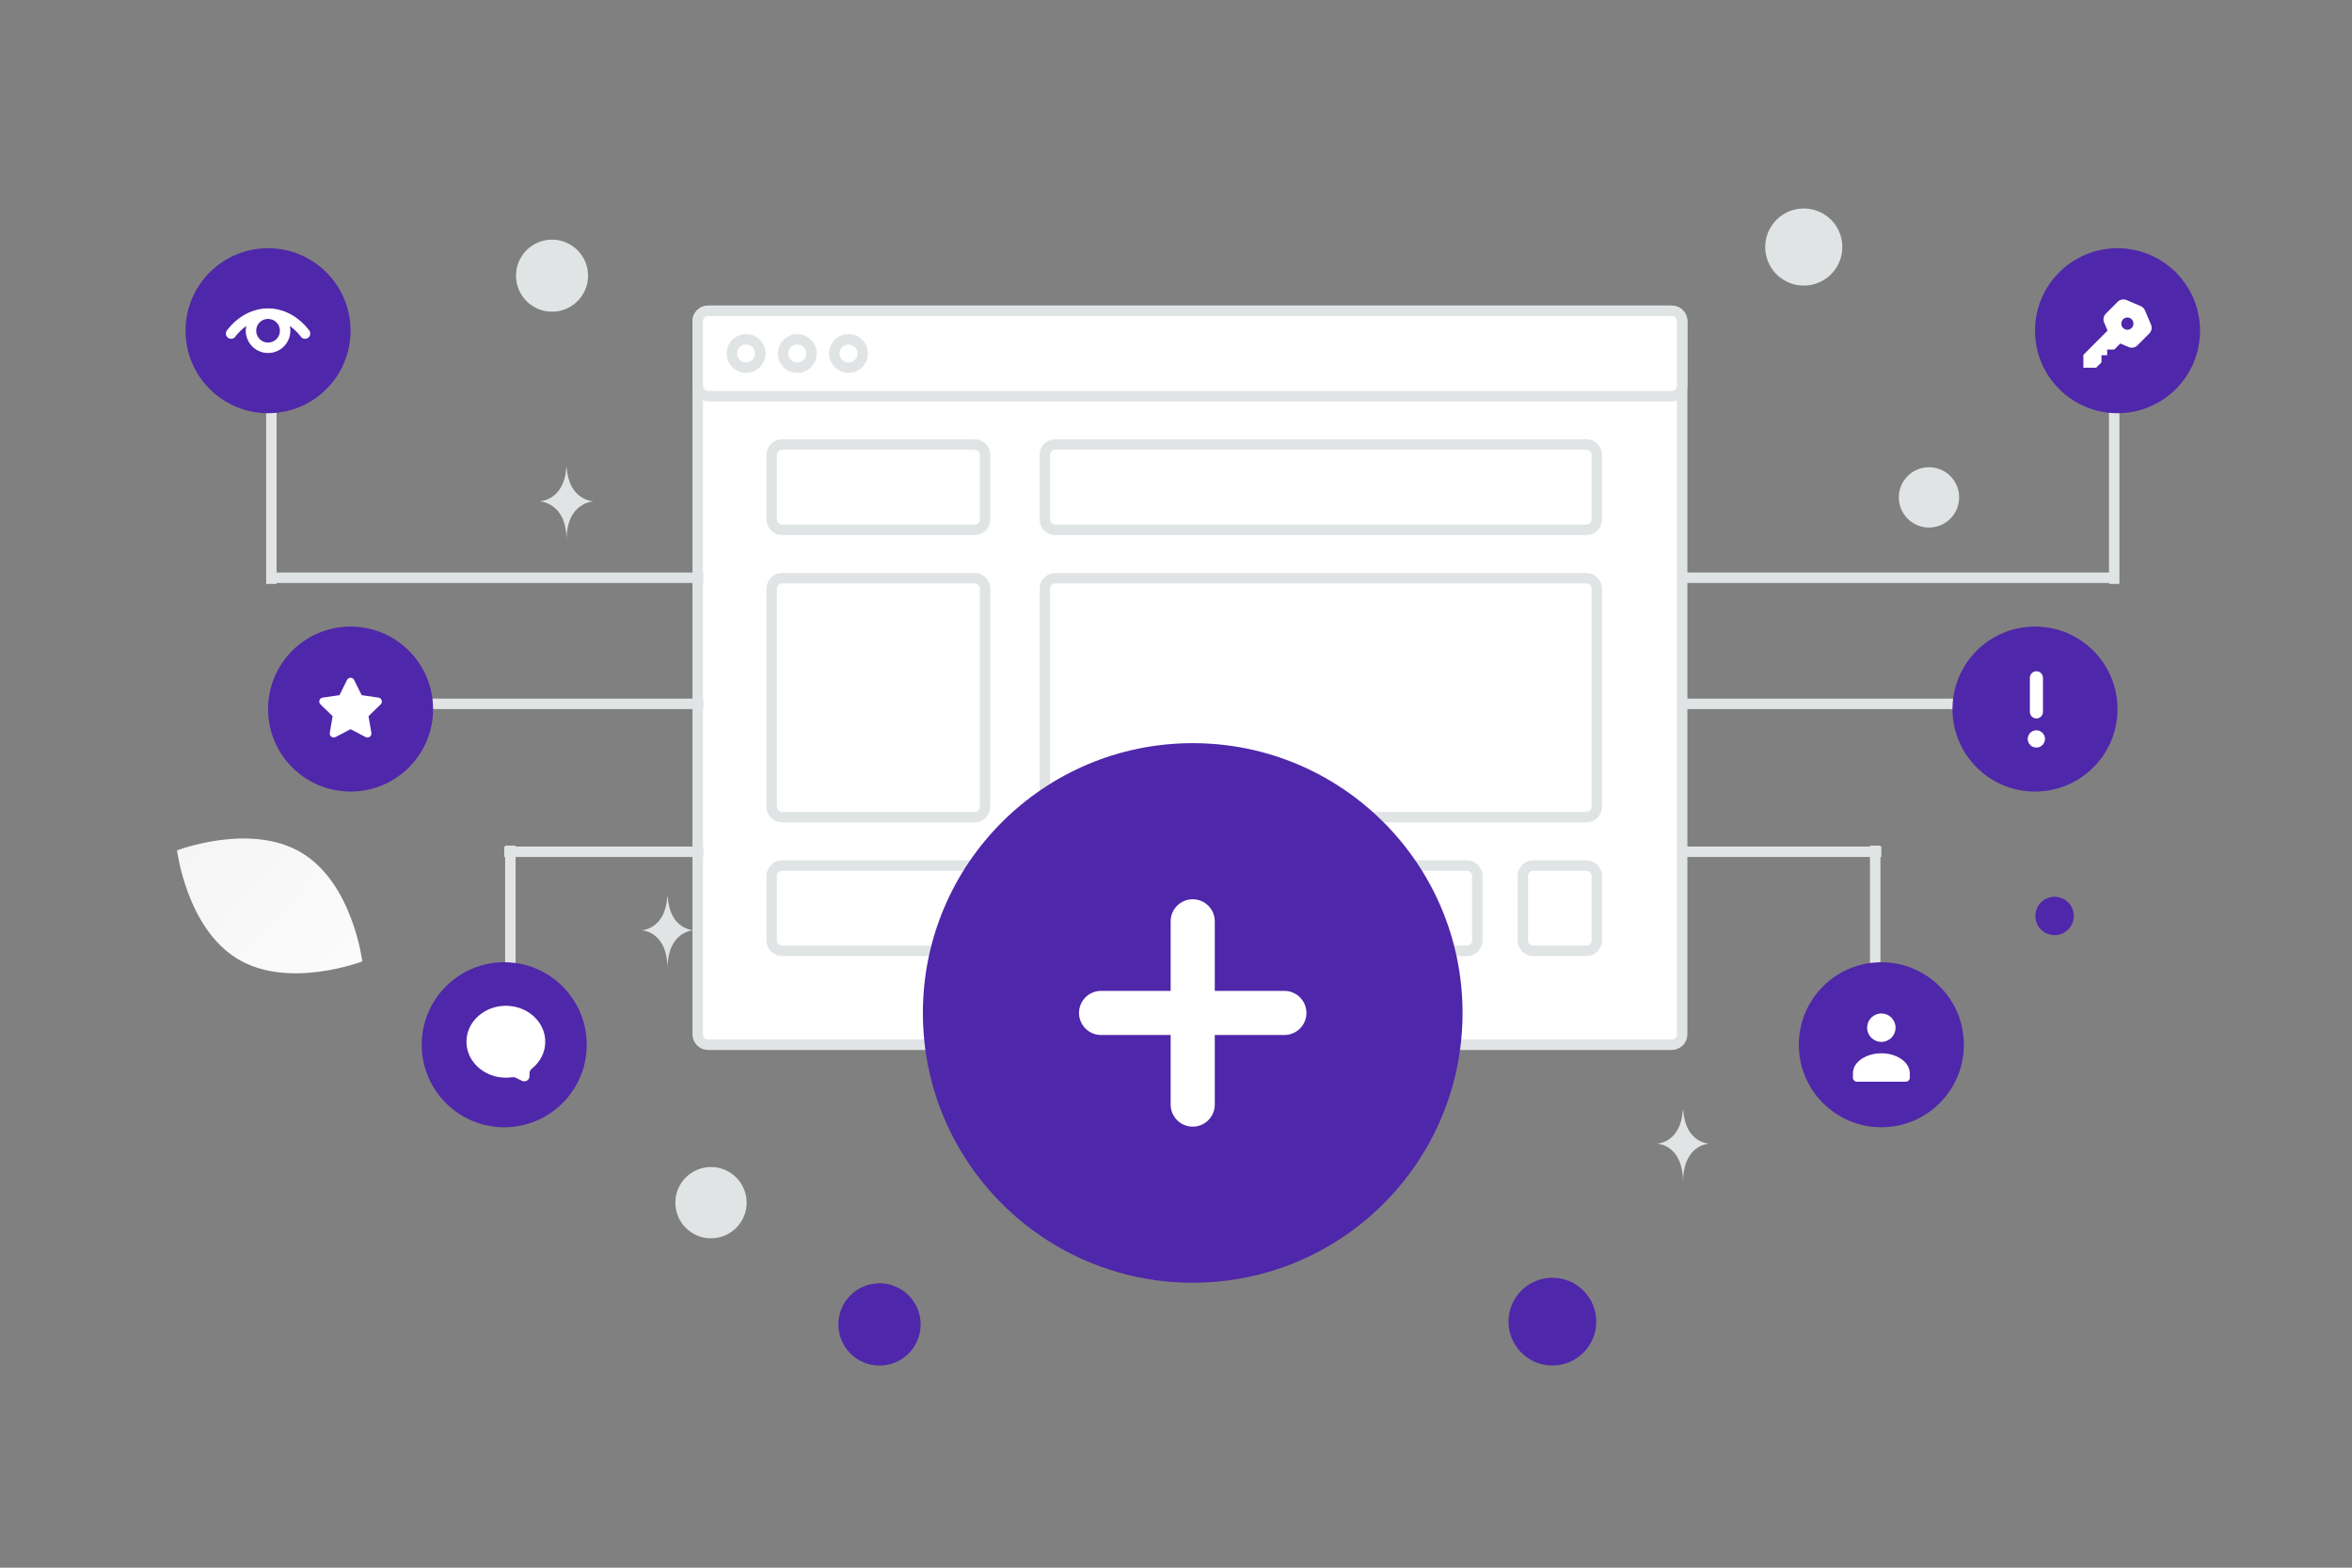 <svg width="900" height="600" viewBox="0 0 900 600" fill="none" xmlns="http://www.w3.org/2000/svg">
<rect x="0" y="0" width="900" height="600" fill="#808080" stroke="none"/>
<g clip-path="url(#clip0_1235_26361)">
<path d="M90.992 367.057C110.563 378.787 138.641 367.944 138.641 367.944C138.641 367.944 134.97 338.087 115.387 326.371C95.817 314.641 67.75 325.471 67.75 325.471C67.75 325.471 71.422 355.327 90.992 367.057Z" fill="url(#paint0_linear_1235_26361)"/>
<path d="M594.022 489.035C584.749 489.035 577.231 496.553 577.231 505.826C577.231 515.1 584.749 522.617 594.022 522.617C603.295 522.617 610.813 515.1 610.813 505.826C610.813 496.553 603.295 489.035 594.022 489.035Z" fill="#4F27AA"/>
<path d="M336.546 522.64C327.852 522.64 320.804 515.592 320.804 506.898C320.804 498.204 327.852 491.156 336.546 491.156C345.24 491.156 352.288 498.204 352.288 506.898C352.288 515.592 345.24 522.64 336.546 522.64Z" fill="#4F27AA"/>
<path d="M786.195 357.915C782.138 357.915 778.849 354.626 778.849 350.569C778.849 346.512 782.138 343.223 786.195 343.223C790.252 343.223 793.541 346.512 793.541 350.569C793.541 354.626 790.252 357.915 786.195 357.915Z" fill="#4F27AA"/>
<path d="M372.568 351.571C375.176 347.053 380.953 345.505 385.47 348.114C389.988 350.722 391.536 356.498 388.927 361.016C386.319 365.533 380.543 367.081 376.025 364.473C371.508 361.865 369.96 356.088 372.568 351.571Z" fill="#E1E4E5"/>
<path d="M272.061 473.938C264.526 473.938 258.418 467.83 258.418 460.295C258.418 452.761 264.526 446.652 272.061 446.652C279.596 446.652 285.704 452.761 285.704 460.295C285.704 467.83 279.596 473.938 272.061 473.938Z" fill="#E1E4E5"/>
<path d="M738.132 201.904C731.756 201.904 726.588 196.736 726.588 190.36C726.588 183.985 731.756 178.816 738.132 178.816C744.508 178.816 749.676 183.985 749.676 190.36C749.676 196.736 744.508 201.904 738.132 201.904Z" fill="#E1E4E5"/>
<path d="M574.669 364.721C576.15 370.251 572.869 375.935 567.339 377.417C561.809 378.899 556.125 375.617 554.643 370.087C553.161 364.557 556.443 358.873 561.973 357.391C567.503 355.91 573.187 359.191 574.669 364.721Z" fill="#E1E4E5"/>
<path d="M211.238 119.299C203.622 119.299 197.448 113.125 197.448 105.509C197.448 97.893 203.622 91.719 211.238 91.719C218.854 91.719 225.028 97.893 225.028 105.509C225.028 113.125 218.854 119.299 211.238 119.299Z" fill="#E1E4E5"/>
<path d="M704.474 90.728C706.584 98.6 701.912 106.691 694.04 108.801C686.168 110.91 678.077 106.238 675.968 98.367C673.859 90.495 678.53 82.403 686.402 80.294C694.274 78.185 702.365 82.856 704.474 90.728Z" fill="#E1E4E5"/>
<path d="M216.707 179.016H216.858C217.753 191.695 227.182 191.89 227.182 191.89C227.182 191.89 216.784 192.093 216.784 206.743C216.784 192.093 206.387 191.89 206.387 191.89C206.387 191.89 215.812 191.695 216.707 179.016ZM255.353 343.204H255.498C256.357 355.845 265.41 356.04 265.41 356.04C265.41 356.04 255.427 356.242 255.427 370.849C255.427 356.242 245.444 356.04 245.444 356.04C245.444 356.04 254.494 355.845 255.353 343.204ZM643.951 424.881H644.096C644.955 437.523 654.008 437.717 654.008 437.717C654.008 437.717 644.025 437.92 644.025 452.526C644.025 437.92 634.043 437.717 634.043 437.717C634.043 437.717 643.092 437.523 643.951 424.881Z" fill="#E1E4E5"/>
<path d="M639.691 118.953H270.978C268.769 118.953 266.978 120.744 266.978 122.953V395.855C266.978 398.064 268.769 399.855 270.978 399.855H639.691C641.9 399.855 643.691 398.064 643.691 395.855V122.953C643.691 120.744 641.9 118.953 639.691 118.953Z" fill="white" stroke="#E1E4E5" stroke-width="4"/>
<path d="M639.691 118.953H270.978C268.769 118.953 266.978 120.744 266.978 122.953V147.616C266.978 149.825 268.769 151.616 270.978 151.616H639.691C641.9 151.616 643.691 149.825 643.691 147.616V122.953C643.691 120.744 641.9 118.953 639.691 118.953Z" fill="white" stroke="#E1E4E5" stroke-width="4"/>
<path d="M290.931 135.284C290.931 132.277 288.494 129.84 285.487 129.84C282.48 129.84 280.043 132.277 280.043 135.284C280.043 138.29 282.48 140.728 285.487 140.728C288.494 140.728 290.931 138.29 290.931 135.284Z" fill="white" stroke="#E1E4E5" stroke-width="4"/>
<path d="M310.529 135.284C310.529 132.277 308.092 129.84 305.085 129.84C302.078 129.84 299.641 132.277 299.641 135.284C299.641 138.29 302.078 140.728 305.085 140.728C308.092 140.728 310.529 138.29 310.529 135.284Z" fill="white" stroke="#E1E4E5" stroke-width="4"/>
<path d="M330.127 135.284C330.127 132.277 327.69 129.84 324.683 129.84C321.676 129.84 319.239 132.277 319.239 135.284C319.239 138.29 321.676 140.728 324.683 140.728C327.69 140.728 330.127 138.29 330.127 135.284Z" fill="white" stroke="#E1E4E5" stroke-width="4"/>
<path d="M372.943 170.125H299.286C297.077 170.125 295.286 171.916 295.286 174.125V198.788C295.286 200.997 297.077 202.788 299.286 202.788H372.943C375.152 202.788 376.943 200.997 376.943 198.788V174.125C376.943 171.916 375.152 170.125 372.943 170.125Z" fill="white" stroke="#E1E4E5" stroke-width="4"/>
<path d="M607.028 170.125H403.807C401.598 170.125 399.807 171.916 399.807 174.125V198.788C399.807 200.997 401.598 202.788 403.807 202.788H607.028C609.237 202.788 611.028 200.997 611.028 198.788V174.125C611.028 171.916 609.237 170.125 607.028 170.125Z" fill="white" stroke="#E1E4E5" stroke-width="4"/>
<path d="M372.943 331.262H299.286C297.077 331.262 295.286 333.053 295.286 335.262V359.925C295.286 362.134 297.077 363.925 299.286 363.925H372.943C375.152 363.925 376.943 362.134 376.943 359.925V335.262C376.943 333.053 375.152 331.262 372.943 331.262Z" fill="white" stroke="#E1E4E5" stroke-width="4"/>
<path d="M424.115 331.262H403.807C401.598 331.262 399.807 333.053 399.807 335.262V359.925C399.807 362.134 401.598 363.925 403.807 363.925H424.115C426.324 363.925 428.115 362.134 428.115 359.925V335.262C428.115 333.053 426.324 331.262 424.115 331.262Z" fill="white" stroke="#E1E4E5" stroke-width="4"/>
<path d="M469.843 331.262H449.535C447.326 331.262 445.535 333.053 445.535 335.262V359.925C445.535 362.134 447.326 363.925 449.535 363.925H469.843C472.052 363.925 473.843 362.134 473.843 359.925V335.262C473.843 333.053 472.052 331.262 469.843 331.262Z" fill="white" stroke="#E1E4E5" stroke-width="4"/>
<path d="M515.571 331.262H495.263C493.054 331.262 491.263 333.053 491.263 335.262V359.925C491.263 362.134 493.054 363.925 495.263 363.925H515.571C517.78 363.925 519.571 362.134 519.571 359.925V335.262C519.571 333.053 517.78 331.262 515.571 331.262Z" fill="white" stroke="#E1E4E5" stroke-width="4"/>
<path d="M561.3 331.262H540.992C538.783 331.262 536.992 333.053 536.992 335.262V359.925C536.992 362.134 538.783 363.925 540.992 363.925H561.3C563.509 363.925 565.3 362.134 565.3 359.925V335.262C565.3 333.053 563.509 331.262 561.3 331.262Z" fill="white" stroke="#E1E4E5" stroke-width="4"/>
<path d="M607.028 331.262H586.72C584.511 331.262 582.72 333.053 582.72 335.262V359.925C582.72 362.134 584.511 363.925 586.72 363.925H607.028C609.237 363.925 611.028 362.134 611.028 359.925V335.262C611.028 333.053 609.237 331.262 607.028 331.262Z" fill="white" stroke="#E1E4E5" stroke-width="4"/>
<path d="M372.943 221.297H299.286C297.077 221.297 295.286 223.088 295.286 225.297V308.753C295.286 310.962 297.077 312.753 299.286 312.753H372.943C375.152 312.753 376.943 310.962 376.943 308.753V225.297C376.943 223.088 375.152 221.297 372.943 221.297Z" fill="white" stroke="#E1E4E5" stroke-width="4"/>
<path d="M607.028 221.297H403.807C401.598 221.297 399.807 223.088 399.807 225.297V308.753C399.807 310.962 401.598 312.753 403.807 312.753H607.028C609.237 312.753 611.028 310.962 611.028 308.753V225.297C611.028 223.088 609.237 221.297 607.028 221.297Z" fill="white" stroke="#E1E4E5" stroke-width="4"/>
<path d="M192.942 325.995H269.155M719.904 325.995H643.69M145.036 269.379H269.155M767.81 269.379H643.691M102.574 221.118H269.155M810.271 221.118H643.69M195.297 406.386V323.64M717.549 406.386V323.64M103.84 140.727V223.473M809.005 140.727V223.473" stroke="#E1E4E5" stroke-width="4"/>
<path d="M102.574 158.148C120.012 158.148 134.148 144.012 134.148 126.574C134.148 109.136 120.012 95 102.574 95C85.136 95 71 109.136 71 126.574C71 144.012 85.136 158.148 102.574 158.148Z" fill="#4F27AA"/>
<path d="M88.42 127.664C96.237 117.502 108.911 117.502 116.728 127.664" stroke="white" stroke-width="4" stroke-linecap="round" stroke-linejoin="round"/>
<path d="M107.193 121.956C107.8 122.563 108.281 123.283 108.609 124.075C108.937 124.868 109.106 125.717 109.106 126.575C109.106 127.433 108.937 128.282 108.609 129.075C108.281 129.868 107.8 130.588 107.193 131.194C106.586 131.801 105.866 132.282 105.074 132.61C104.281 132.939 103.432 133.107 102.574 133.107C101.716 133.107 100.867 132.939 100.074 132.61C99.282 132.282 98.562 131.801 97.955 131.194C96.73 129.969 96.042 128.308 96.042 126.575C96.042 124.843 96.73 123.181 97.955 121.956C99.18 120.731 100.842 120.043 102.574 120.043C104.306 120.043 105.968 120.731 107.193 121.956" stroke="white" stroke-width="4" stroke-linecap="round" stroke-linejoin="round"/>
<path d="M810.272 158.148C792.834 158.148 778.698 144.012 778.698 126.574C778.698 109.136 792.834 95 810.272 95C827.71 95 841.846 109.136 841.846 126.574C841.846 144.012 827.71 158.148 810.272 158.148Z" fill="#4F27AA"/>
<path d="M134.148 302.953C151.586 302.953 165.722 288.817 165.722 271.379C165.722 253.941 151.586 239.805 134.148 239.805C116.71 239.805 102.574 253.941 102.574 271.379C102.574 288.817 116.71 302.953 134.148 302.953Z" fill="#4F27AA"/>
<path fill-rule="evenodd" clip-rule="evenodd" d="M134.145 279.077L139.895 282.089C141.013 282.675 142.323 281.729 142.108 280.486L141.01 274.104L145.662 269.588C146.568 268.708 146.069 267.173 144.816 266.993L138.39 266.062L135.515 260.251C134.957 259.12 133.34 259.12 132.778 260.251L129.906 266.062L123.48 266.993C122.228 267.173 121.729 268.708 122.635 269.588L127.287 274.104L126.189 280.486C125.974 281.729 127.284 282.675 128.402 282.089L134.151 279.077H134.145Z" fill="white"/>
<path d="M778.697 302.953C761.259 302.953 747.123 288.817 747.123 271.379C747.123 253.941 761.259 239.805 778.697 239.805C796.135 239.805 810.271 253.941 810.271 271.379C810.271 288.817 796.135 302.953 778.697 302.953Z" fill="#4F27AA"/>
<path d="M779.242 272.467V259.402M779.239 281.993C779.129 281.99 779.02 282.009 778.918 282.049C778.816 282.088 778.723 282.148 778.644 282.225C778.565 282.301 778.503 282.393 778.461 282.494C778.418 282.595 778.397 282.704 778.397 282.813C778.398 282.923 778.42 283.032 778.463 283.132C778.507 283.233 778.57 283.324 778.649 283.4C778.728 283.476 778.822 283.535 778.925 283.574C779.027 283.613 779.136 283.631 779.246 283.626C779.458 283.618 779.658 283.528 779.804 283.375C779.951 283.222 780.032 283.018 780.031 282.806C780.03 282.595 779.947 282.392 779.799 282.24C779.652 282.088 779.451 282 779.239 281.993" stroke="white" stroke-width="5" stroke-linecap="round" stroke-linejoin="round"/>
<path d="M192.942 431.429C210.38 431.429 224.516 417.293 224.516 399.855C224.516 382.417 210.38 368.281 192.942 368.281C175.504 368.281 161.368 382.417 161.368 399.855C161.368 417.293 175.504 431.429 192.942 431.429Z" fill="#4F27AA"/>
<path fill-rule="evenodd" clip-rule="evenodd" d="M208.647 398.699C208.647 402.85 206.633 406.545 203.467 409.059C202.95 409.47 202.619 410.08 202.619 410.74L202.618 411.867C202.617 413.351 201.057 414.319 199.727 413.658L197.307 412.456C196.912 412.266 196.469 412.201 196.036 412.27C195.22 412.395 194.396 412.457 193.571 412.457C185.276 412.457 178.495 406.331 178.495 398.699C178.495 391.067 185.276 384.941 193.571 384.941C201.866 384.941 208.647 391.067 208.647 398.699Z" fill="white"/>
<path d="M719.904 431.429C702.466 431.429 688.33 417.293 688.33 399.855C688.33 382.417 702.466 368.281 719.904 368.281C737.342 368.281 751.478 382.417 751.478 399.855C751.478 417.293 737.342 431.429 719.904 431.429Z" fill="#4F27AA"/>
<path fill-rule="evenodd" clip-rule="evenodd" d="M730.792 410.901V412.455C730.792 413.312 730.095 414.008 729.237 414.008H710.572C710.368 414.008 710.166 413.968 709.977 413.89C709.789 413.812 709.617 413.698 709.473 413.553C709.328 413.409 709.214 413.238 709.136 413.049C709.057 412.861 709.017 412.659 709.017 412.455V410.876C709.017 406.175 714.395 403.121 719.904 403.121C725.413 403.121 730.792 406.177 730.792 410.876M723.754 389.472C724.26 389.977 724.661 390.578 724.934 391.238C725.208 391.899 725.348 392.607 725.348 393.322C725.348 394.037 725.207 394.745 724.934 395.405C724.66 396.066 724.259 396.666 723.753 397.171C723.248 397.677 722.648 398.078 721.987 398.351C721.327 398.625 720.619 398.766 719.904 398.766C719.189 398.766 718.481 398.625 717.82 398.351C717.16 398.078 716.56 397.676 716.054 397.171C715.033 396.15 714.46 394.765 714.46 393.321C714.46 391.877 715.033 390.492 716.055 389.471C717.076 388.45 718.46 387.877 719.904 387.877C721.348 387.877 722.733 388.451 723.754 389.472ZM806.316 135.96V133.78H809.035L811.344 131.466L814.531 132.823C815.095 133.063 815.719 133.129 816.321 133.012C816.923 132.894 817.476 132.599 817.909 132.165L822.436 127.628C822.869 127.193 823.164 126.638 823.281 126.035C823.398 125.432 823.332 124.808 823.093 124.242L820.782 118.791C820.471 118.056 819.887 117.471 819.153 117.159L813.714 114.843C813.15 114.603 812.526 114.537 811.924 114.654C811.322 114.772 810.769 115.067 810.336 115.502L805.81 120.039C805.377 120.474 805.083 121.028 804.966 121.631C804.849 122.234 804.914 122.858 805.154 123.424L806.473 126.536L797.207 135.823V140.728H802.101L804.141 138.684V135.958H806.316V135.96Z" fill="white"/>
<path fill-rule="evenodd" clip-rule="evenodd" d="M814.074 121.496C813.449 121.498 812.85 121.748 812.409 122.191C811.968 122.634 811.721 123.234 811.722 123.859C811.722 124.169 811.784 124.475 811.903 124.761C812.022 125.047 812.196 125.306 812.416 125.525C812.635 125.743 812.896 125.916 813.182 126.034C813.469 126.151 813.775 126.211 814.085 126.21C814.698 126.192 815.28 125.936 815.708 125.496C816.135 125.056 816.374 124.467 816.374 123.853C816.374 123.24 816.135 122.65 815.708 122.21C815.28 121.77 814.698 121.514 814.085 121.496" fill="#4F27AA"/>
<path d="M456.397 490.936C513.422 490.936 559.65 444.708 559.65 387.683C559.65 330.658 513.422 284.43 456.397 284.43C399.372 284.43 353.144 330.658 353.144 387.683C353.144 444.708 399.372 490.936 456.397 490.936Z" fill="#4F27AA"/>
<path d="M464.839 352.618C464.839 347.955 461.059 344.176 456.397 344.176C451.735 344.176 447.955 347.955 447.955 352.618V422.753C447.955 427.415 451.735 431.195 456.397 431.195C461.059 431.195 464.839 427.415 464.839 422.753V352.618Z" fill="white"/>
<path d="M491.464 396.122C496.126 396.122 499.906 392.343 499.906 387.68C499.906 383.018 496.126 379.238 491.464 379.238H421.329C416.667 379.238 412.887 383.018 412.887 387.68C412.887 392.343 416.667 396.122 421.329 396.122H491.464Z" fill="white"/>
</g>
<defs>
<linearGradient id="paint0_linear_1235_26361" x1="166.726" y1="404.814" x2="9.252" y2="258.5" gradientUnits="userSpaceOnUse">
<stop stop-color="white"/>
<stop offset="1" stop-color="#EEEEEE"/>
</linearGradient>
<clipPath id="clip0_1235_26361">
<rect width="900" height="600" fill="white"/>
</clipPath>
</defs>
</svg>
